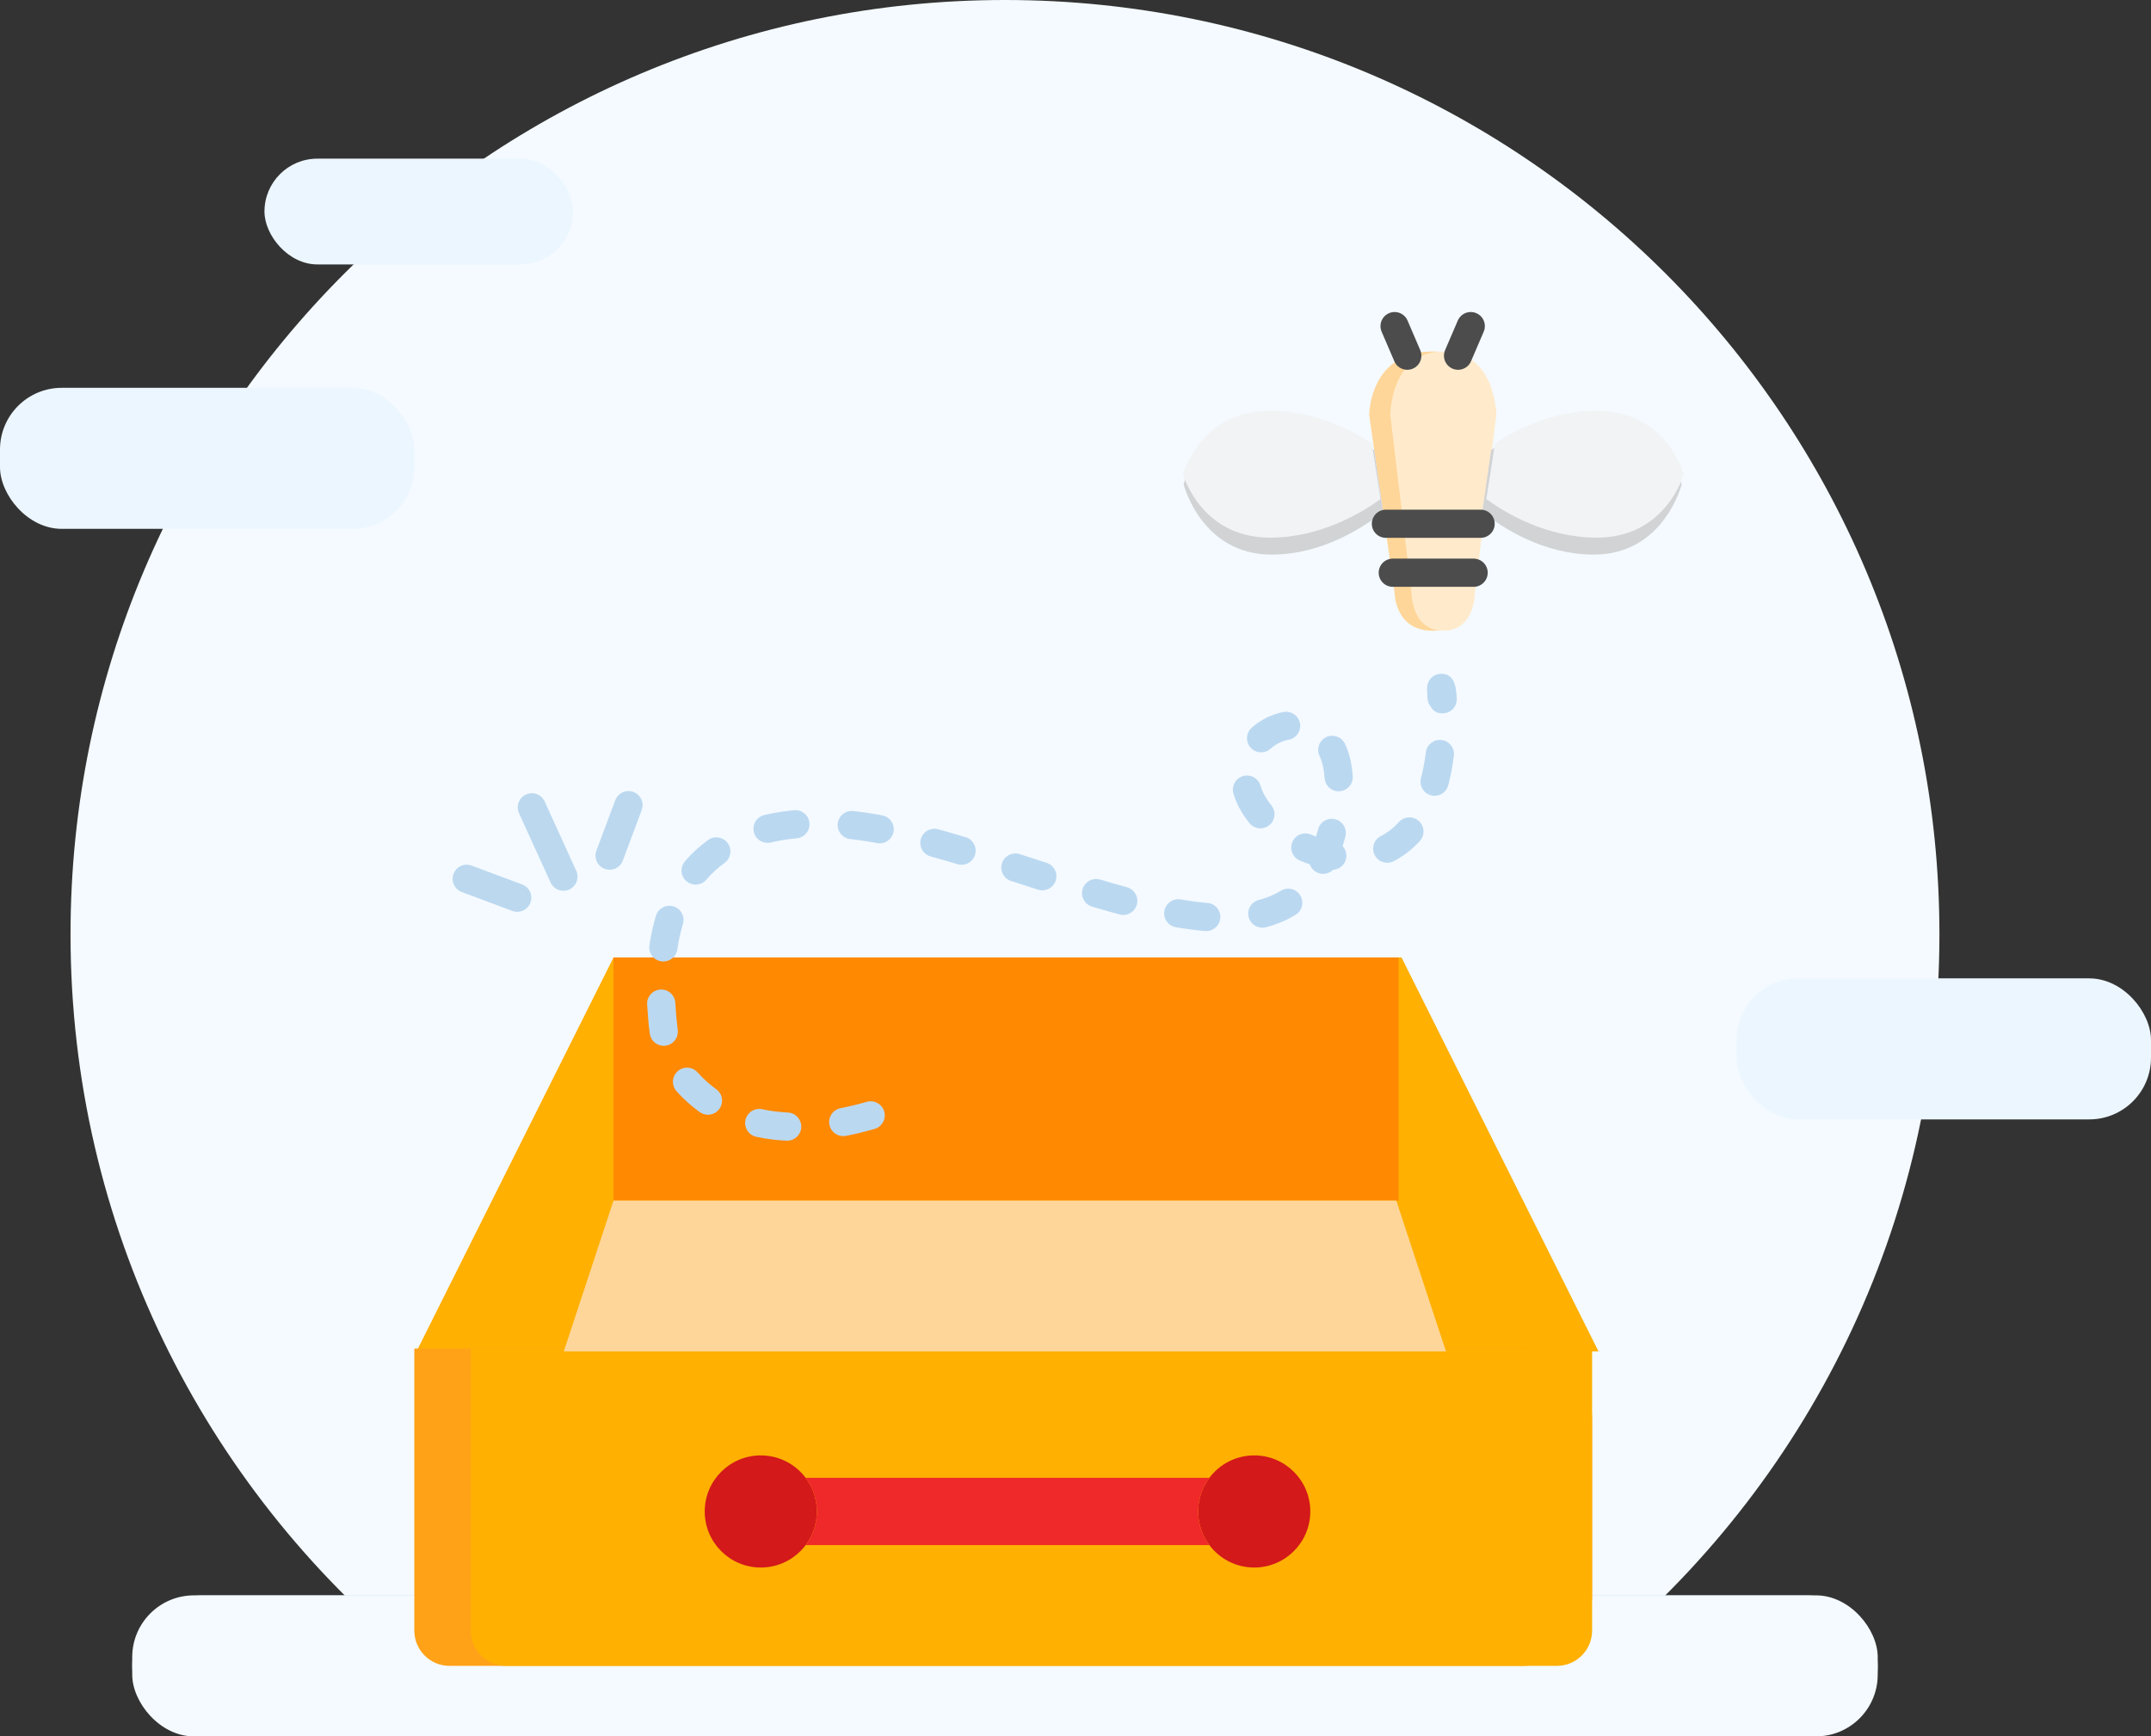 <svg xmlns="http://www.w3.org/2000/svg" width="244" height="197" viewBox="0 0 244 197">
    <rect x="0" y="0" width="244" height="197" fill="#333333" stroke="none"/>
    <g fill="none" fill-rule="evenodd">
        <g>
            <g>
                <g transform="translate(-33 -501) translate(33 501)">
                    <path fill="#F4FAFF" d="M114 0c58.542 0 106 47.458 106 106 0 33.048-15.124 62.563-38.827 82.003H46.827C23.124 168.563 8 139.048 8 106 8 47.458 55.458 0 114 0z"/>
                    <rect width="198" height="16" x="15" y="181" fill="#BBD8F1" rx="8"/>
                    <rect width="47" height="16" y="44" fill="#ECF6FF" rx="7"/>
                    <rect width="35" height="12" x="30" y="18" fill="#ECF6FF" rx="6"/>
                    <rect width="47" height="16" x="197" y="111" fill="#ECF6FF" rx="7"/>
                    <rect width="198" height="16" x="15" y="181" fill="#F4FAFF" rx="7"/>
                    <g>
                        <path fill="#FFB001" d="M111.983 71.631L22.594 71.631 0.246 116.325 134.33 116.325z" transform="translate(47 37)"/>
                        <path fill="#FFA217" d="M0 116h125.6c4.418 0 8 3.582 8 8v20c0 4.418-3.582 8-8 8H4c-2.21 0-4-1.79-4-4v-32z" transform="translate(47 37)"/>
                        <path fill="#FFB001" d="M6.4 116h127.2v32c0 2.21-1.79 4-4 4H10.4c-2.21 0-4-1.79-4-4v-32z" transform="translate(47 37)"/>
                        <path fill="#D3191A" d="M101.634 134.483c0 3.513-2.846 6.36-6.36 6.36-2.08 0-3.927-.998-5.089-2.544-.797-1.063-1.272-2.386-1.272-3.816 0-1.43.475-2.754 1.272-3.817 1.162-1.546 3.008-2.544 5.089-2.544 3.514 0 6.36 2.847 6.36 6.36zm-55.973 0c0 1.43-.474 2.753-1.272 3.816-1.159 1.546-3.008 2.544-5.088 2.544-3.512 0-6.36-2.847-6.36-6.36 0-3.514 2.848-6.361 6.36-6.361 2.08 0 3.93.998 5.088 2.544.798 1.063 1.272 2.386 1.272 3.817z" transform="translate(47 37)"/>
                        <path fill="#EF2929" d="M88.913 134.483c0 1.43.475 2.753 1.273 3.816H44.389c.797-1.063 1.272-2.386 1.272-3.816 0-1.43-.474-2.754-1.272-3.817h45.797c-.798 1.063-1.273 2.386-1.273 3.817z" transform="translate(47 37)"/>
                        <path fill="#FF8901" d="M72.362 71.631L22.594 71.631 22.594 99.211 111.656 99.211 111.656 71.631 104.306 71.631" transform="translate(47 37)"/>
                        <path fill="#FFD699" d="M111.388 99.211L66.99 99.211 22.594 99.211 16.954 116.325 66.99 116.325 117.027 116.325z" transform="translate(47 37)"/>
                        <g stroke="#BBD8EF" stroke-linecap="round" stroke-linejoin="round" stroke-width="3.2">
                            <path d="M11.15 8.378L7.569.515M16.392 5.991L18.533.269M5.908 10.766L.186 8.625" transform="translate(47 37) translate(5.76 54.08)"/>
                        </g>
                        <path fill="#BBD8F1" fill-rule="nonzero" d="M42.294 92.419l-.078-.002c-1.183-.057-2.337-.205-3.428-.441-.864-.187-1.413-1.038-1.226-1.902.186-.863 1.038-1.412 1.901-1.225.92.198 1.898.323 2.905.371.883.042 1.564.792 1.522 1.675-.04.856-.748 1.524-1.596 1.524zm6.36-.52c-.75 0-1.42-.53-1.569-1.293-.17-.867.396-1.708 1.263-1.877.962-.189 1.963-.431 2.974-.722.85-.244 1.736.247 1.98 1.097.244.849-.247 1.735-1.097 1.98-1.1.315-2.19.58-3.242.785-.104.02-.207.03-.31.03zm-15.35-2.427c-.324 0-.65-.098-.933-.301-.96-.691-1.846-1.49-2.633-2.376-.587-.66-.527-1.672.133-2.26.66-.586 1.672-.526 2.26.134.63.71 1.34 1.35 2.109 1.904.717.516.88 1.515.364 2.233-.312.434-.802.666-1.3.666zm-5.015-7.82c-.797 0-1.487-.594-1.586-1.405-.14-1.13-.238-2.239-.295-3.297-.047-.883.63-1.636 1.513-1.683.876-.051 1.636.63 1.683 1.512.053.985.145 2.02.275 3.077.108.877-.516 1.676-1.393 1.783-.066.009-.132.013-.197.013zm-.038-9.569c-.078 0-.156-.006-.236-.017-.874-.129-1.478-.942-1.349-1.817.174-1.174.422-2.3.738-3.347.256-.846 1.15-1.325 1.995-1.069.846.256 1.324 1.149 1.069 1.995-.272.897-.486 1.869-.636 2.889-.117.795-.8 1.366-1.58 1.366zm61.582-3.45c-.045 0-.09-.001-.136-.005-1.03-.087-2.143-.231-3.308-.43-.87-.149-1.457-.975-1.308-1.846.15-.871.973-1.458 1.847-1.308 1.075.184 2.097.317 3.037.396.881.074 1.535.847 1.46 1.728-.07.835-.769 1.466-1.592 1.466zm6.355-.38c-.712 0-1.361-.478-1.548-1.2-.22-.855.293-1.728 1.149-1.949.93-.24 1.771-.59 2.498-1.04.75-.465 1.737-.234 2.202.518.466.751.234 1.737-.518 2.202-1 .62-2.138 1.097-3.38 1.418-.135.035-.27.051-.403.051zm-15.77-1.448c-.138 0-.279-.018-.42-.056-.975-.264-1.994-.555-3.116-.89-.847-.252-1.328-1.143-1.076-1.99s1.142-1.33 1.99-1.076c1.096.326 2.09.61 3.04.867.853.231 1.357 1.11 1.126 1.963-.194.713-.84 1.182-1.544 1.182zm-9.186-2.792c-.163 0-.328-.025-.491-.078l-3.046-.984c-.84-.271-1.303-1.173-1.032-2.014.272-.84 1.173-1.303 2.014-1.031l3.046.984c.84.271 1.303 1.173 1.032 2.014-.219.677-.847 1.11-1.523 1.11zm-39.322-.652c-.367 0-.737-.126-1.038-.384-.672-.574-.751-1.584-.177-2.255.771-.903 1.654-1.717 2.623-2.418.716-.518 1.717-.358 2.234.358.518.716.358 1.716-.358 2.234-.764.553-1.46 1.193-2.066 1.904-.316.37-.766.56-1.218.56zm71.18-1.218c-.202 0-.407-.038-.606-.12-.442-.18-.76-.537-.905-.955-.384-.134-.767-.283-1.145-.448-.81-.353-1.18-1.296-.827-2.106.353-.81 1.296-1.18 2.106-.827.19.083.381.16.573.234.083-.282.16-.56.233-.832.226-.854 1.1-1.365 1.956-1.138.854.226 1.363 1.101 1.137 1.956-.094.358-.197.723-.308 1.093.327.355.49.852.4 1.364-.132.747-.764 1.281-1.49 1.32-.3.293-.704.459-1.124.459zm-41.015-1.03c-.152 0-.307-.021-.46-.067-1.085-.325-2.08-.611-3.042-.876-.852-.234-1.353-1.115-1.118-1.967.234-.852 1.114-1.352 1.967-1.118.985.27 2.002.564 3.11.895.847.253 1.328 1.145 1.075 1.991-.208.694-.844 1.142-1.532 1.142zm48.288-.23c-.58 0-1.14-.318-1.425-.87-.404-.786-.094-1.75.692-2.154.76-.39 1.454-.928 2.06-1.597.593-.655 1.604-.706 2.26-.112.655.593.705 1.605.112 2.26-.866.955-1.865 1.728-2.969 2.295-.234.12-.484.177-.73.177zm-57.578-2.2c-.1 0-.201-.01-.303-.03-1.011-.194-2.033-.348-3.037-.457-.879-.096-1.513-.886-1.417-1.764.096-.879.886-1.512 1.763-1.418 1.09.12 2.199.286 3.294.497.868.166 1.436 1.005 1.27 1.873-.147.766-.818 1.298-1.57 1.298zm-12.717-.056c-.725 0-1.381-.495-1.556-1.23-.204-.86.328-1.723 1.188-1.927 1.065-.253 2.201-.437 3.377-.547.876-.085 1.66.563 1.743 1.443.082.88-.564 1.66-1.444 1.742-1.028.097-2.017.256-2.938.475-.124.03-.248.044-.37.044zm55.91-1.65c-.466 0-.928-.202-1.245-.592-.847-1.046-1.448-2.14-1.785-3.249l-.03-.097c-.248-.848.237-1.737 1.085-1.987.848-.248 1.737.237 1.986 1.085l.02.07c.217.711.624 1.44 1.21 2.164.557.686.451 1.694-.235 2.25-.297.24-.653.357-1.006.357zm19.759-3.691c-.135 0-.273-.018-.41-.054-.855-.226-1.364-1.102-1.138-1.956.238-.899.424-1.884.554-2.928.11-.877.913-1.497 1.786-1.39.877.11 1.5.909 1.39 1.786-.148 1.186-.362 2.314-.636 3.351-.19.717-.838 1.19-1.546 1.19zm-10.887-.512c-.837 0-1.54-.65-1.595-1.498-.064-.99-.258-1.838-.578-2.522-.373-.8-.027-1.753.774-2.126.8-.374 1.753-.028 2.127.773.488 1.047.78 2.282.87 3.67.057.882-.612 1.643-1.494 1.7l-.104.003zm-8.793-4.42c-.441 0-.88-.18-1.195-.535-.588-.66-.53-1.67.13-2.259 1.026-.915 2.272-1.53 3.603-1.78.87-.164 1.704.408 1.867 1.277.164.868-.408 1.705-1.277 1.867-.748.14-1.48.504-2.064 1.025-.305.272-.686.406-1.064.406zm20.586-4.416c-.699 0-1.097-.32-1.338-.745-.221-.26-.361-.593-.378-.96-.008-.177-.018-.355-.028-.535l-.003-.043c-.014-.25-.019-.414-.019-.514 0-1.105.83-1.7 1.61-1.7 1.438 0 1.615 1.414 1.682 1.946.03.237.08.67.08.91 0 1.027-.816 1.64-1.606 1.64z" transform="translate(47 37)"/>
                        <g>
                            <path fill="#FFD699" d="M35.676 10.08l-.57 3.984-1 7.011-1.31 9.165s0 4.32-4.32 4.32-4.32-4.32-4.32-4.32l-1.308-9.165-1.002-7.011-.57-3.984s0-7.2 7.2-7.2 7.2 7.2 7.2 7.2z" transform="translate(47 37) translate(87.04)"/>
                            <path fill="#FFEBCC" d="M35.676 10.08l-.474 3.984-.835 7.011-1.09 9.165s0 4.32-3.6 4.32-3.6-4.32-3.6-4.32l-1.091-9.165-.835-7.011-.475-3.984s0-7.2 6-7.2 6 7.2 6 7.2z" transform="translate(47 37) translate(87.04)"/>
                            <path fill="#D1D3D5" d="M22.848 21.075c-2.183 1.735-6.896 4.845-12.65 4.845-7.976 0-9.97-7.974-9.97-7.974s1.994-7.978 9.97-7.978c4.989 0 9.197 2.34 11.648 4.096l1.002 7.011zm33.875-3.13s-1.993 7.975-9.968 7.975c-5.753 0-10.467-3.11-12.65-4.845l1.002-7.011c2.451-1.757 6.66-4.096 11.648-4.096 7.974 0 9.968 7.978 9.968 7.978z" transform="translate(47 37) translate(87.04)"/>
                            <path fill="#F2F3F4" d="M22.56 19.627C20.399 21.192 15.731 24 10.034 24 2.135 24 .16 16.801.16 16.801S2.135 9.6 10.034 9.6c4.94 0 9.107 2.112 11.534 3.697l.992 6.33zm34.4-2.826S54.986 24 47.088 24c-5.698 0-10.367-2.808-12.528-4.373l.992-6.33C37.98 11.712 42.148 9.6 47.088 9.6c7.898 0 9.872 7.201 9.872 7.201z" transform="translate(47 37) translate(87.04)"/>
                            <path stroke="#4C4C4D" stroke-linecap="round" stroke-linejoin="round" stroke-width="3.2" d="M31.356 3.354L32.796 0M25.596 3.354L24.156 0M33.12 27.978L23.952 27.978M33.913 22.422L23.173 22.422" transform="translate(47 37) translate(87.04)"/>
                        </g>
                    </g>
                </g>
            </g>
        </g>
    </g>
</svg>
